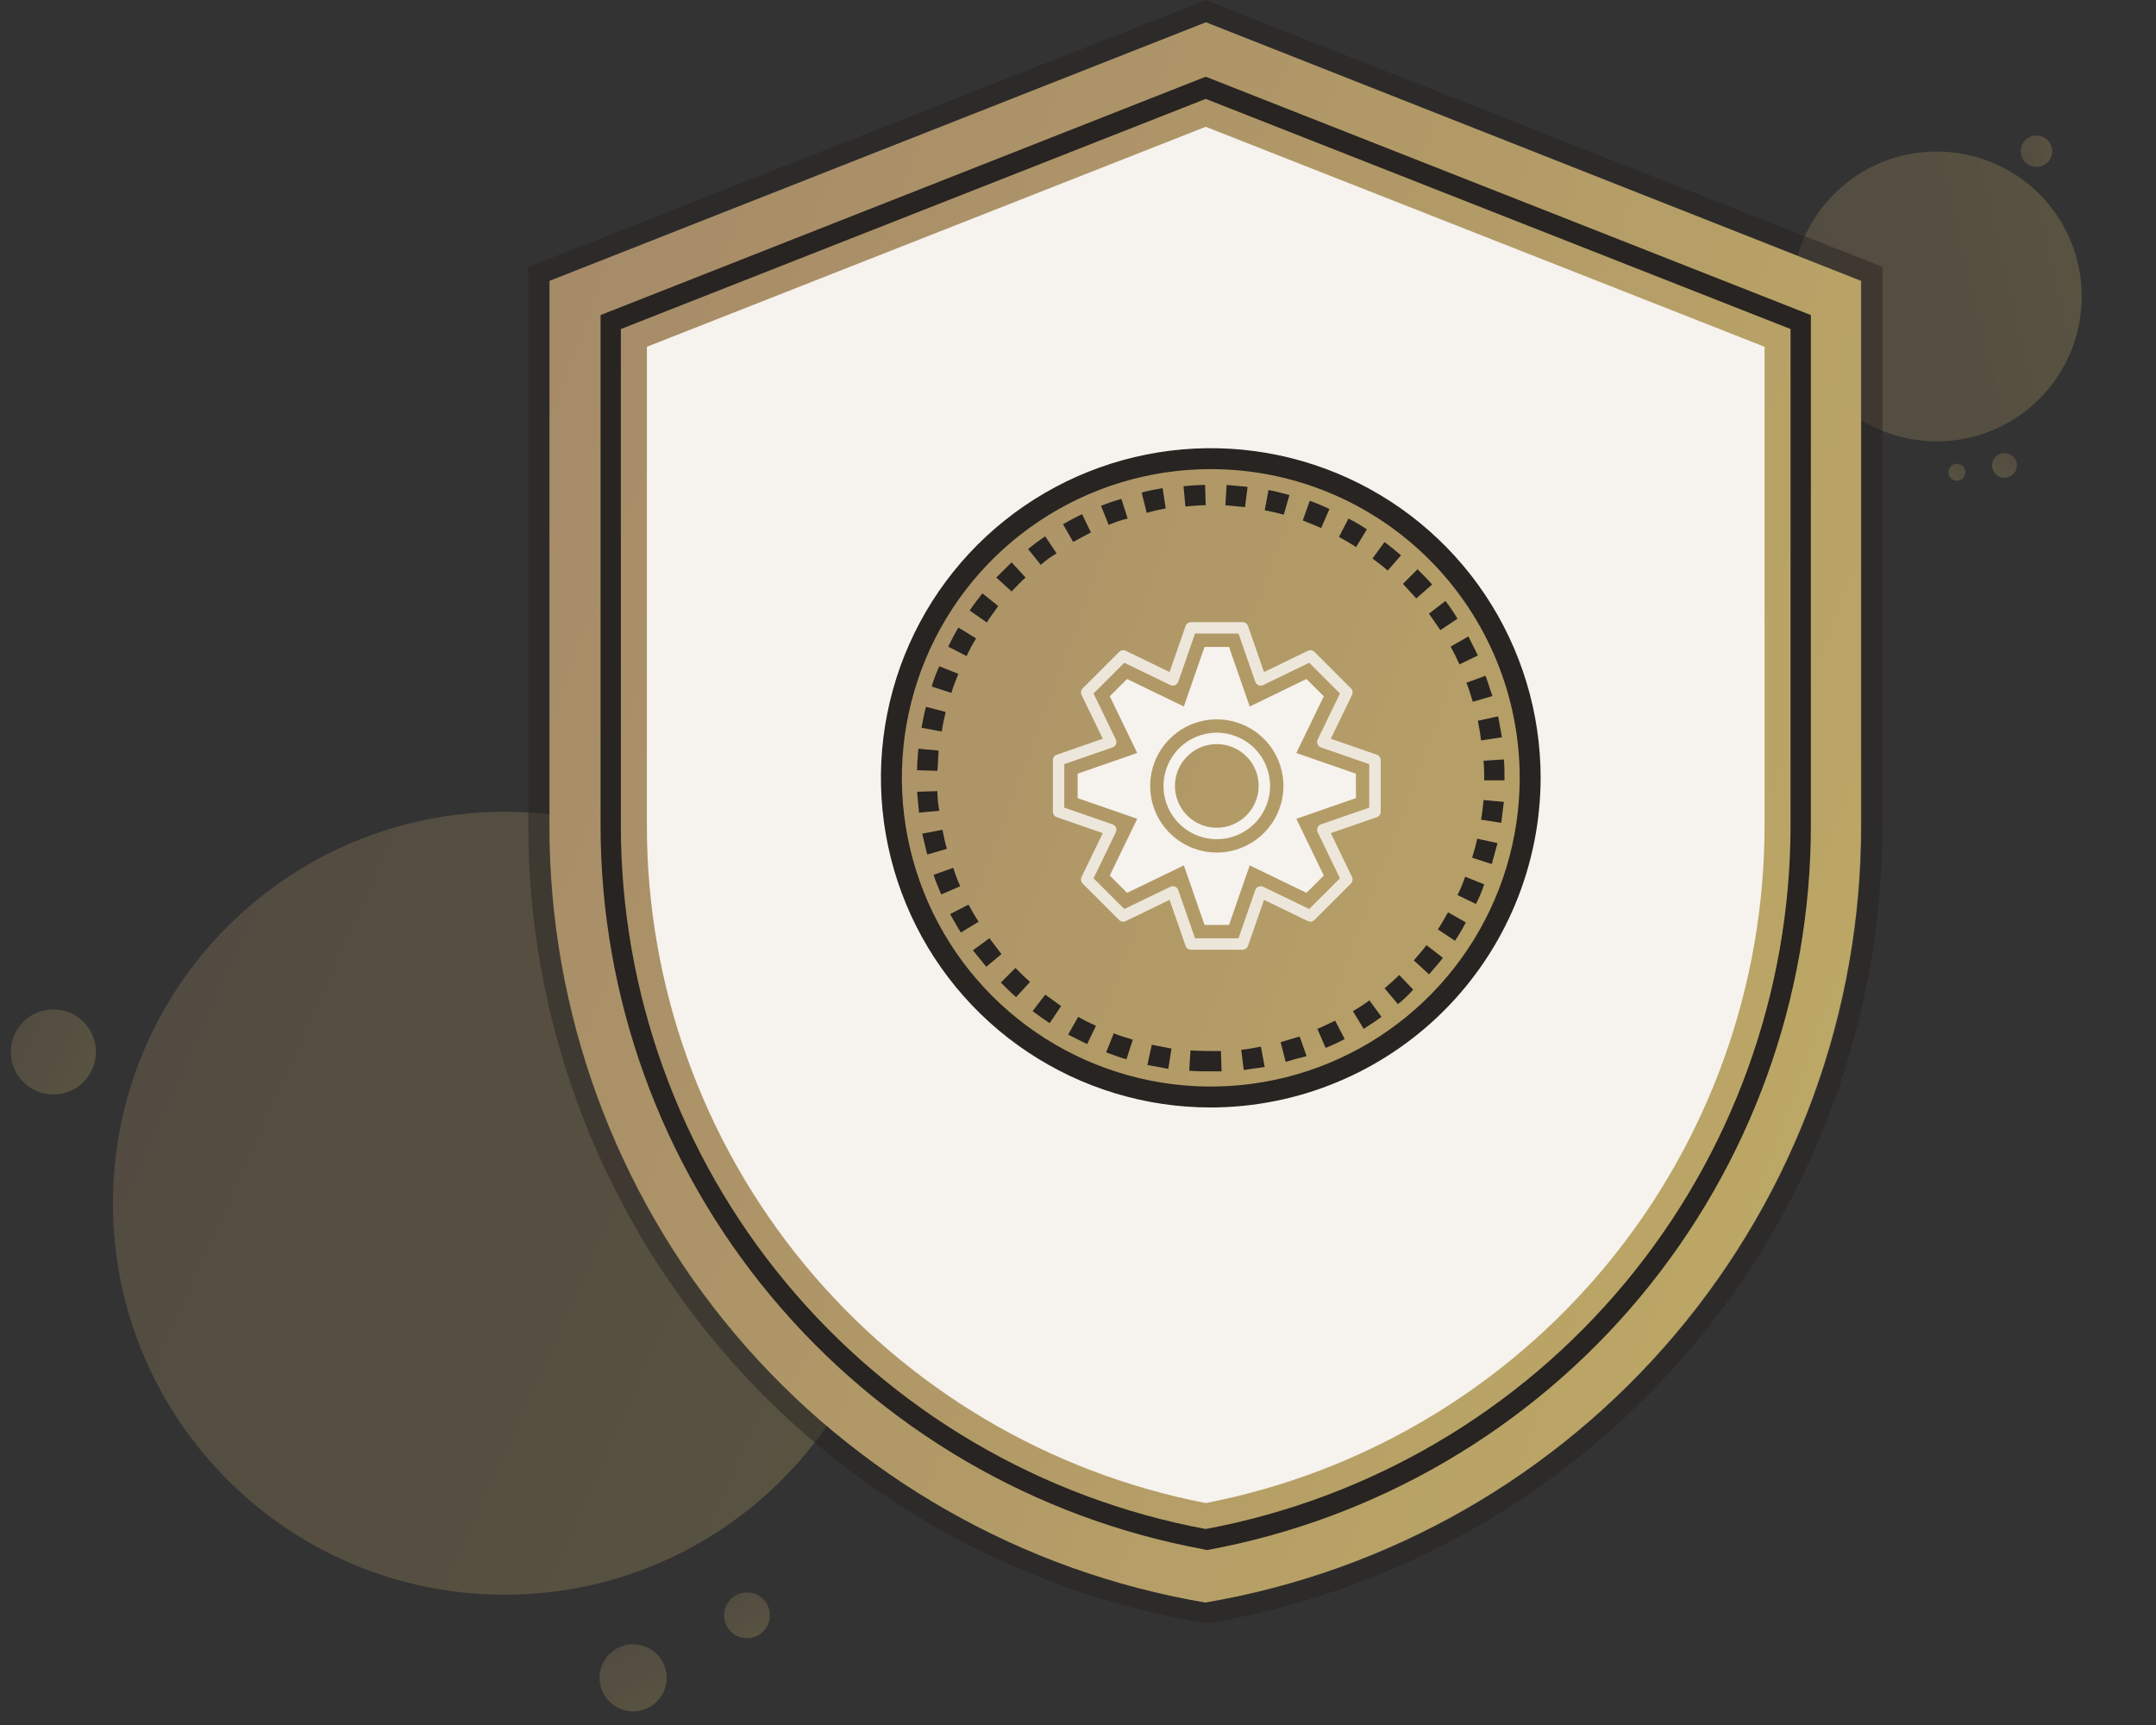 <svg width="200" height="160" viewBox="0 0 200 160" fill="none" xmlns="http://www.w3.org/2000/svg">
<rect x="0" y="0" width="200" height="160" fill="#333333" stroke="none"/>
<g clip-path="url(#clip0_621_7186)">
<g opacity="0.272">
<path d="M46.814 147.914C66.883 147.914 83.151 131.657 83.151 111.604C83.151 91.55 66.883 75.293 46.814 75.293C26.746 75.293 10.477 91.55 10.477 111.604C10.477 131.657 26.746 147.914 46.814 147.914Z" fill="url(#paint0_linear_621_7186)"/>
<path d="M56.771 158.042C57.25 158.429 57.832 158.666 58.445 158.722C59.058 158.778 59.674 158.652 60.215 158.358C60.756 158.065 61.198 157.618 61.484 157.073C61.771 156.529 61.89 155.912 61.826 155.3C61.761 154.689 61.517 154.11 61.123 153.637C60.73 153.164 60.205 152.818 59.615 152.643C59.025 152.468 58.396 152.472 57.808 152.654C57.22 152.837 56.699 153.189 56.312 153.667C55.792 154.308 55.549 155.129 55.635 155.95C55.721 156.77 56.13 157.523 56.771 158.042Z" fill="url(#paint1_linear_621_7186)"/>
<path d="M67.957 151.475C68.284 151.739 68.682 151.901 69.101 151.94C69.52 151.978 69.94 151.891 70.31 151.691C70.68 151.49 70.981 151.185 71.177 150.813C71.373 150.441 71.454 150.019 71.41 149.601C71.366 149.183 71.199 148.788 70.93 148.465C70.661 148.142 70.302 147.906 69.898 147.786C69.495 147.667 69.066 147.67 68.664 147.795C68.262 147.92 67.907 148.161 67.642 148.487C67.288 148.925 67.122 149.486 67.181 150.046C67.24 150.607 67.519 151.12 67.957 151.475Z" fill="url(#paint2_linear_621_7186)"/>
<path d="M4.949 101.515C5.73 101.515 6.493 101.283 7.142 100.85C7.791 100.416 8.297 99.8 8.596 99.08C8.895 98.359 8.973 97.566 8.821 96.801C8.669 96.035 8.293 95.333 7.741 94.781C7.189 94.229 6.486 93.853 5.72 93.701C4.954 93.548 4.161 93.626 3.439 93.924C2.718 94.223 2.101 94.728 1.667 95.377C1.233 96.025 1.001 96.788 1.001 97.568C1.001 98.086 1.103 98.599 1.301 99.078C1.499 99.557 1.79 99.992 2.157 100.358C2.523 100.725 2.959 101.016 3.438 101.214C3.917 101.412 4.43 101.515 4.949 101.515Z" fill="url(#paint3_linear_621_7186)"/>
</g>
<g opacity="0.272">
<path d="M187.755 38.232C193.688 33.765 194.873 25.337 190.402 19.408C185.931 13.478 177.497 12.293 171.564 16.759C165.631 21.226 164.446 29.654 168.917 35.583C173.388 41.513 181.822 42.699 187.755 38.232Z" fill="url(#paint4_linear_621_7186)"/>
<path d="M187.067 43.442C187.012 43.663 186.893 43.862 186.724 44.016C186.556 44.169 186.345 44.268 186.12 44.302C185.894 44.335 185.664 44.301 185.458 44.204C185.252 44.107 185.079 43.951 184.962 43.756C184.844 43.561 184.788 43.335 184.799 43.108C184.809 42.88 184.888 42.661 185.023 42.478C185.159 42.295 185.346 42.156 185.56 42.08C185.775 42.003 186.007 41.991 186.228 42.046C186.525 42.12 186.78 42.309 186.937 42.57C187.094 42.832 187.141 43.146 187.067 43.442Z" fill="url(#paint5_linear_621_7186)"/>
<path d="M182.297 43.989C182.259 44.14 182.177 44.276 182.062 44.38C181.947 44.485 181.804 44.553 181.65 44.576C181.496 44.599 181.339 44.575 181.198 44.509C181.058 44.443 180.94 44.336 180.86 44.203C180.779 44.07 180.741 43.916 180.748 43.761C180.756 43.606 180.809 43.456 180.901 43.331C180.994 43.206 181.122 43.112 181.268 43.059C181.414 43.007 181.573 42.999 181.724 43.036C181.926 43.087 182.1 43.215 182.208 43.394C182.315 43.573 182.347 43.787 182.297 43.989Z" fill="url(#paint6_linear_621_7186)"/>
<path d="M189.787 15.193C189.557 15.367 189.279 15.468 188.991 15.485C188.702 15.501 188.415 15.431 188.166 15.285C187.917 15.138 187.717 14.921 187.592 14.661C187.466 14.401 187.421 14.109 187.461 13.823C187.501 13.537 187.625 13.27 187.818 13.054C188.01 12.839 188.262 12.685 188.542 12.613C188.822 12.541 189.117 12.553 189.39 12.648C189.663 12.743 189.901 12.917 190.075 13.148C190.308 13.457 190.409 13.847 190.355 14.23C190.301 14.614 190.097 14.96 189.787 15.193Z" fill="url(#paint7_linear_621_7186)"/>
</g>
<path d="M50.974 26.049V76.616C50.965 93.87 57.07 110.57 68.207 123.755C79.344 136.941 94.794 145.759 111.817 148.648C128.84 145.759 144.29 136.941 155.427 123.756C166.565 110.571 172.67 93.871 172.661 76.617V26.049L111.876 2.058L50.974 26.049Z" fill="url(#paint8_linear_621_7186)"/>
<g opacity="0.5">
<path d="M111.847 150.527H111.671C94.158 147.596 78.251 138.555 66.778 125.013C55.304 111.47 49.006 94.301 49.003 76.557V24.755L111.847 0L174.628 24.755V76.616C174.625 94.36 168.327 111.529 156.854 125.072C145.38 138.614 129.473 147.655 111.96 150.586L111.847 150.527ZM50.944 26.048V76.615C50.934 93.869 57.04 110.569 68.177 123.754C79.314 136.94 94.764 145.758 111.787 148.647C128.811 145.758 144.26 136.94 155.398 123.754C166.535 110.569 172.64 93.869 172.631 76.615V26.049L111.847 2.058L50.944 26.048Z" fill="#272421"/>
</g>
<path d="M111.847 143.765L111.671 143.706C95.949 140.813 81.74 132.505 71.516 120.225C61.291 107.946 55.699 92.473 55.711 76.499V29.224L111.847 7.115L167.983 29.224V76.558C167.986 92.53 162.39 107.998 152.168 120.276C141.945 132.553 127.741 140.865 112.023 143.766L111.847 143.765ZM57.593 30.518V76.558C57.589 92.055 63.011 107.064 72.92 118.985C82.829 130.905 96.601 138.985 111.847 141.822C127.088 138.975 140.853 130.892 150.761 118.974C160.668 107.056 166.094 92.052 166.1 76.558V30.518L111.847 9.172L57.593 30.518Z" fill="#272421"/>
<path d="M111.848 11.76L60.007 32.163V76.558C60.002 91.42 65.172 105.82 74.631 117.289C84.09 128.758 97.248 136.581 111.848 139.415C126.448 136.581 139.605 128.758 149.064 117.289C158.523 105.82 163.694 91.42 163.689 76.558V32.163L111.848 11.76ZM112.319 101.783C106.465 101.783 100.742 100.048 95.875 96.798C91.007 93.548 87.214 88.929 84.973 83.524C82.733 78.12 82.147 72.173 83.289 66.436C84.431 60.699 87.25 55.428 91.389 51.292C95.529 47.156 100.803 44.339 106.544 43.198C112.286 42.056 118.237 42.642 123.645 44.881C129.054 47.119 133.676 50.91 136.929 55.774C140.181 60.638 141.917 66.356 141.917 72.206C141.919 76.091 141.155 79.938 139.668 83.527C138.181 87.116 136.001 90.377 133.252 93.124C130.503 95.871 127.24 98.05 123.648 99.535C120.056 101.021 116.206 101.785 112.319 101.783Z" fill="#F6F2ED"/>
<path d="M112.317 102.723C106.266 102.723 100.35 100.929 95.318 97.57C90.286 94.21 86.364 89.435 84.048 83.848C81.733 78.261 81.126 72.113 82.307 66.182C83.488 60.251 86.402 54.803 90.681 50.527C94.96 46.251 100.413 43.339 106.348 42.159C112.284 40.979 118.436 41.584 124.027 43.899C129.618 46.213 134.397 50.132 137.759 55.16C141.121 60.188 142.916 66.1 142.916 72.147C142.902 80.252 139.674 88.021 133.939 93.752C128.203 99.483 120.428 102.709 112.317 102.723ZM112.317 43.511C106.65 43.511 101.109 45.191 96.397 48.337C91.684 51.484 88.011 55.956 85.842 61.189C83.673 66.421 83.106 72.179 84.212 77.733C85.317 83.288 88.046 88.391 92.054 92.395C96.062 96.4 101.168 99.127 106.727 100.232C112.286 101.337 118.048 100.77 123.284 98.603C128.52 96.435 132.996 92.765 136.145 88.056C139.293 83.347 140.974 77.811 140.974 72.147C140.974 68.386 140.233 64.662 138.793 61.188C137.353 57.714 135.243 54.557 132.582 51.898C129.92 49.239 126.761 47.129 123.284 45.69C119.807 44.252 116.081 43.511 112.317 43.511Z" fill="#272421"/>
<path d="M112.318 99.372C111.67 99.372 111.023 99.372 110.318 99.312L110.435 97.431C111.377 97.49 112.318 97.49 113.259 97.49L113.319 99.372H112.318ZM115.377 99.254L115.142 97.373C115.73 97.314 116.377 97.197 116.966 97.079L117.319 98.96C116.673 99.077 116.026 99.136 115.377 99.254ZM108.378 99.137L106.435 98.784L106.847 96.903C107.435 97.02 108.024 97.138 108.672 97.255L108.378 99.137ZM119.264 98.49L118.794 96.668L120.559 96.138L121.206 97.961C120.498 98.137 119.85 98.313 119.262 98.49L119.264 98.49ZM104.495 98.255C103.848 98.079 103.259 97.844 102.612 97.609L103.318 95.844C103.907 96.08 104.496 96.256 105.084 96.432L104.495 98.255ZM122.971 97.197L122.206 95.433C122.794 95.198 123.324 94.903 123.854 94.668L124.737 96.373C124.164 96.683 123.574 96.958 122.969 97.196L122.971 97.197ZM100.846 96.845L99.081 95.963L100.022 94.316C100.554 94.625 101.104 94.9 101.67 95.139L100.846 96.845ZM126.502 95.433L125.502 93.786C126.034 93.488 126.545 93.154 127.032 92.787L128.15 94.316C127.615 94.726 127.029 95.079 126.499 95.432L126.502 95.433ZM97.374 94.903C96.844 94.551 96.256 94.139 95.785 93.786L96.963 92.257C97.434 92.61 97.963 92.963 98.433 93.316L97.374 94.903ZM129.679 93.139L128.444 91.67C128.914 91.258 129.385 90.847 129.797 90.435L131.092 91.788C130.664 92.282 130.19 92.734 129.677 93.138L129.679 93.139ZM94.255 92.488C93.784 92.077 93.313 91.606 92.842 91.136L94.196 89.783C94.607 90.195 95.078 90.665 95.549 91.077L94.255 92.488ZM132.561 90.372L131.149 89.078C131.561 88.608 131.972 88.137 132.326 87.667L133.856 88.843C133.442 89.375 132.972 89.905 132.56 90.375L132.561 90.372ZM91.488 89.672C91.076 89.143 90.664 88.673 90.252 88.144L91.782 87.026C92.135 87.497 92.548 88.025 92.9 88.496L91.488 89.672ZM134.973 87.262L133.384 86.203C133.737 85.674 134.031 85.145 134.326 84.616L135.974 85.557C135.675 86.144 135.341 86.712 134.973 87.259V87.262ZM89.134 86.493C88.782 85.963 88.487 85.376 88.134 84.788L89.841 83.906C90.135 84.436 90.429 84.964 90.782 85.494L89.134 86.493ZM136.915 83.847L135.208 83.024C135.479 82.471 135.715 81.902 135.915 81.319L137.68 82.025C137.475 82.653 137.219 83.261 136.915 83.847ZM87.31 82.965C87.075 82.377 86.78 81.731 86.604 81.142L88.428 80.495C88.608 81.076 88.824 81.646 89.075 82.2L87.31 82.965ZM138.385 80.143L136.561 79.555C136.737 78.968 136.914 78.379 137.032 77.791L138.914 78.203L138.385 80.143ZM86.016 79.261C85.839 78.614 85.721 77.967 85.545 77.321L87.427 76.968C87.544 77.556 87.663 78.144 87.839 78.732L86.016 79.261ZM139.268 76.32L137.386 76.025C137.503 75.438 137.562 74.791 137.621 74.202L139.504 74.379C139.444 74.97 139.327 75.676 139.268 76.32ZM85.25 75.379L85.074 73.438L86.956 73.379C86.957 73.991 87.016 74.602 87.133 75.202L85.25 75.379ZM139.563 72.381H137.68V72.205C137.69 71.655 137.67 71.106 137.621 70.558L139.504 70.441C139.563 71.029 139.563 71.617 139.563 72.205V72.381ZM86.957 71.499L85.074 71.442C85.074 70.795 85.133 70.148 85.191 69.444L87.074 69.62C87.015 70.266 87.015 70.912 86.956 71.501L86.957 71.499ZM137.386 68.677C137.326 68.089 137.209 67.442 137.091 66.854L138.974 66.442L139.326 68.383L137.386 68.677ZM87.369 67.854L85.486 67.501C85.604 66.855 85.722 66.208 85.898 65.561L87.723 66.032C87.604 66.62 87.427 67.266 87.369 67.854ZM136.621 65.091C136.445 64.503 136.268 63.914 136.033 63.327L137.798 62.68C138.034 63.268 138.21 63.914 138.445 64.561L136.621 65.091ZM88.255 64.268L86.431 63.68C86.614 63.035 86.851 62.406 87.137 61.799L88.903 62.505C88.663 63.092 88.428 63.68 88.255 64.268ZM135.388 61.622C135.153 61.092 134.858 60.505 134.565 59.975L136.213 59.034L137.096 60.798L135.388 61.622ZM89.665 60.857L87.959 59.975C88.254 59.387 88.547 58.799 88.901 58.211L90.549 59.21C90.22 59.741 89.925 60.291 89.663 60.858L89.665 60.857ZM133.615 58.447C133.262 57.918 132.909 57.448 132.556 56.918L134.086 55.742C134.492 56.268 134.865 56.818 135.204 57.389L133.615 58.447ZM91.542 57.741L89.953 56.624C90.306 56.094 90.719 55.566 91.13 55.036L92.601 56.213C92.255 56.742 91.84 57.212 91.547 57.741H91.542ZM131.379 55.507C130.967 55.036 130.555 54.625 130.143 54.154L131.497 52.802C131.968 53.272 132.439 53.743 132.85 54.213L131.379 55.507ZM93.837 54.86L92.424 53.567L93.841 52.158L95.136 53.569C94.665 53.974 94.255 54.449 93.841 54.86H93.837ZM128.731 52.92C128.26 52.508 127.789 52.155 127.318 51.803L128.436 50.274C128.966 50.685 129.495 51.097 129.966 51.508L128.731 52.92ZM96.544 52.39L95.367 50.921C95.896 50.509 96.425 50.098 96.955 49.744L98.014 51.332C97.489 51.631 96.998 51.986 96.548 52.39H96.544ZM125.797 50.744C125.267 50.392 124.738 50.098 124.208 49.803L125.091 48.098C125.68 48.396 126.249 48.73 126.797 49.098L125.797 50.744ZM99.553 50.274L98.612 48.627C99.2 48.275 99.789 47.98 100.377 47.686L101.2 49.391C100.609 49.686 100.079 49.978 99.549 50.274H99.553ZM122.557 48.979C122.027 48.743 121.439 48.508 120.851 48.273L121.498 46.45C122.12 46.669 122.729 46.924 123.322 47.215L122.557 48.979ZM102.844 48.684L102.138 46.92C102.753 46.669 103.381 46.454 104.02 46.273L104.608 48.097C104.004 48.24 103.413 48.437 102.844 48.686V48.684ZM119.084 47.743C118.496 47.567 117.907 47.449 117.319 47.332L117.672 45.451C118.319 45.568 118.966 45.745 119.613 45.921L119.084 47.743ZM106.375 47.567L105.904 45.686C106.551 45.51 107.198 45.392 107.845 45.274L108.14 47.156C107.552 47.275 106.964 47.393 106.375 47.569V47.567ZM115.496 47.037C114.907 46.978 114.26 46.92 113.671 46.861L113.788 44.98L115.73 45.156L115.496 47.037ZM109.964 46.978L109.788 45.097C110.435 45.038 111.082 44.98 111.788 44.98L111.847 46.861C111.2 46.863 110.611 46.922 109.964 46.98V46.978Z" fill="#272421"/>
<g opacity="0.869">
<path d="M127.723 70.004L123.45 68.522L125.421 64.454C125.469 64.355 125.485 64.244 125.467 64.135C125.448 64.026 125.396 63.926 125.318 63.849L121.932 60.465C121.855 60.387 121.754 60.335 121.645 60.316C121.536 60.298 121.424 60.314 121.325 60.362L117.255 62.333L115.771 58.064C115.735 57.96 115.667 57.87 115.577 57.806C115.487 57.742 115.38 57.708 115.269 57.708H110.481C110.37 57.708 110.263 57.742 110.173 57.806C110.083 57.87 110.015 57.96 109.979 58.064L108.495 62.333L104.425 60.362C104.326 60.314 104.214 60.298 104.105 60.317C103.996 60.335 103.896 60.387 103.818 60.465L100.432 63.849C100.354 63.926 100.302 64.026 100.283 64.135C100.265 64.244 100.281 64.355 100.329 64.454L102.3 68.522L98.027 70.004C97.923 70.041 97.833 70.108 97.769 70.198C97.705 70.288 97.671 70.395 97.671 70.506V75.292C97.671 75.402 97.705 75.51 97.769 75.599C97.833 75.689 97.923 75.757 98.027 75.793L102.3 77.276L100.329 81.343C100.281 81.442 100.265 81.554 100.283 81.662C100.302 81.771 100.354 81.871 100.432 81.949L103.818 85.333C103.896 85.41 103.996 85.462 104.104 85.481C104.213 85.499 104.325 85.483 104.424 85.435L108.495 83.466L109.979 87.735C110.015 87.839 110.083 87.929 110.173 87.993C110.263 88.057 110.37 88.091 110.481 88.091H115.269C115.38 88.091 115.487 88.057 115.577 87.993C115.667 87.929 115.735 87.839 115.771 87.735L117.255 83.466L121.326 85.435C121.425 85.483 121.537 85.499 121.646 85.481C121.754 85.462 121.855 85.41 121.932 85.333L125.318 81.949C125.396 81.871 125.448 81.771 125.467 81.662C125.485 81.554 125.469 81.442 125.421 81.343L123.45 77.276L127.723 75.793C127.827 75.757 127.918 75.689 127.982 75.6C128.046 75.51 128.08 75.402 128.08 75.292V70.505C128.08 70.395 128.045 70.287 127.981 70.198C127.917 70.108 127.827 70.04 127.723 70.004ZM127.017 74.909L122.539 76.463C122.468 76.488 122.403 76.527 122.349 76.579C122.294 76.63 122.251 76.692 122.223 76.761C122.194 76.831 122.18 76.905 122.182 76.98C122.185 77.055 122.202 77.128 122.235 77.196L124.301 81.465L121.45 84.315L117.177 82.251C117.11 82.218 117.036 82.2 116.961 82.198C116.887 82.196 116.812 82.209 116.743 82.238C116.674 82.267 116.611 82.31 116.56 82.364C116.509 82.419 116.469 82.483 116.445 82.554L114.889 87.029H110.855L109.3 82.554C109.275 82.483 109.236 82.419 109.185 82.364C109.133 82.31 109.071 82.267 109.002 82.238C108.932 82.209 108.858 82.196 108.783 82.198C108.708 82.2 108.635 82.218 108.567 82.251L104.295 84.315L101.443 81.465L103.509 77.196C103.542 77.128 103.56 77.055 103.562 76.98C103.564 76.905 103.551 76.831 103.522 76.761C103.493 76.692 103.45 76.63 103.396 76.579C103.341 76.527 103.277 76.488 103.206 76.463L98.727 74.909V70.879L103.206 69.325C103.277 69.3 103.341 69.261 103.396 69.21C103.45 69.158 103.493 69.096 103.522 69.027C103.551 68.958 103.564 68.883 103.562 68.808C103.56 68.734 103.542 68.66 103.509 68.593L101.443 64.323L104.295 61.474L108.567 63.541C108.635 63.573 108.708 63.591 108.783 63.593C108.858 63.595 108.932 63.582 109.002 63.553C109.071 63.524 109.133 63.481 109.185 63.427C109.236 63.373 109.275 63.308 109.3 63.237L110.855 58.76H114.889L116.445 63.237C116.469 63.308 116.509 63.373 116.56 63.427C116.611 63.481 116.674 63.524 116.743 63.553C116.812 63.582 116.887 63.595 116.961 63.593C117.036 63.591 117.11 63.573 117.177 63.541L121.45 61.474L124.301 64.323L122.235 68.593C122.202 68.66 122.185 68.734 122.182 68.808C122.18 68.883 122.194 68.958 122.223 69.027C122.251 69.096 122.294 69.158 122.349 69.21C122.403 69.261 122.468 69.3 122.539 69.325L127.017 70.879V74.909Z" fill="#F6F2ED"/>
</g>
<path d="M112.876 67.958C111.898 67.958 110.942 68.247 110.129 68.79C109.316 69.333 108.683 70.105 108.308 71.007C107.934 71.91 107.836 72.903 108.027 73.862C108.218 74.82 108.689 75.701 109.38 76.391C110.072 77.082 110.953 77.553 111.912 77.744C112.871 77.934 113.865 77.836 114.768 77.463C115.672 77.088 116.444 76.455 116.987 75.643C117.53 74.83 117.82 73.875 117.82 72.898C117.819 71.588 117.297 70.333 116.37 69.406C115.444 68.48 114.187 67.959 112.876 67.958ZM112.876 76.777C112.109 76.777 111.358 76.549 110.72 76.123C110.082 75.697 109.584 75.091 109.29 74.382C108.996 73.674 108.92 72.894 109.069 72.141C109.219 71.389 109.589 70.698 110.132 70.156C110.674 69.613 111.366 69.244 112.119 69.094C112.872 68.944 113.652 69.021 114.362 69.315C115.071 69.608 115.677 70.105 116.104 70.743C116.53 71.381 116.758 72.131 116.758 72.898C116.756 73.926 116.347 74.912 115.619 75.639C114.892 76.366 113.905 76.775 112.876 76.777Z" fill="#F6F2ED"/>
<path d="M125.779 71.763L120.255 69.845L122.8 64.583L121.194 62.979L115.929 65.529L114.01 60.004H111.737L109.818 65.529L104.551 62.979L102.947 64.579L105.492 69.841L99.966 71.759V74.03L105.492 75.947L102.947 81.209L104.553 82.814L109.819 80.27L111.738 85.792H114.011L115.929 80.27L121.195 82.814L122.802 81.209L120.256 75.947L125.781 74.029L125.779 71.763ZM112.876 79.076C111.654 79.076 110.458 78.713 109.442 78.035C108.425 77.356 107.633 76.391 107.165 75.263C106.697 74.134 106.575 72.892 106.814 71.694C107.052 70.496 107.641 69.395 108.505 68.531C109.37 67.668 110.471 67.079 111.67 66.841C112.869 66.603 114.112 66.725 115.242 67.192C116.371 67.66 117.336 68.452 118.016 69.467C118.695 70.483 119.057 71.677 119.057 72.899C119.055 74.536 118.403 76.106 117.244 77.264C116.086 78.422 114.515 79.073 112.876 79.076Z" fill="#F6F2ED"/>
</g>
<defs>
<linearGradient id="paint0_linear_621_7186" x1="9.368" y1="78.723" x2="124.32" y2="130.337" gradientUnits="userSpaceOnUse">
<stop stop-color="#A58969"/>
<stop offset="1" stop-color="#C7B664"/>
</linearGradient>
<linearGradient id="paint1_linear_621_7186" x1="58.011" y1="151.419" x2="62.879" y2="161.047" gradientUnits="userSpaceOnUse">
<stop stop-color="#A58969"/>
<stop offset="1" stop-color="#C7B664"/>
</linearGradient>
<linearGradient id="paint2_linear_621_7186" x1="68.804" y1="146.951" x2="72.129" y2="153.528" gradientUnits="userSpaceOnUse">
<stop stop-color="#A58969"/>
<stop offset="1" stop-color="#C7B664"/>
</linearGradient>
<linearGradient id="paint3_linear_621_7186" x1="0.88" y1="93.997" x2="13.37" y2="99.605" gradientUnits="userSpaceOnUse">
<stop stop-color="#A58969"/>
<stop offset="1" stop-color="#C7B664"/>
</linearGradient>
<linearGradient id="paint4_linear_621_7186" x1="161.258" y1="26.108" x2="206.739" y2="15.737" gradientUnits="userSpaceOnUse">
<stop stop-color="#A58969"/>
<stop offset="1" stop-color="#C7B664"/>
</linearGradient>
<linearGradient id="paint5_linear_621_7186" x1="187.249" y1="42.264" x2="184.782" y2="45.405" gradientUnits="userSpaceOnUse">
<stop stop-color="#A58969"/>
<stop offset="1" stop-color="#C7B664"/>
</linearGradient>
<linearGradient id="paint6_linear_621_7186" x1="182.421" y1="43.185" x2="180.737" y2="45.329" gradientUnits="userSpaceOnUse">
<stop stop-color="#A58969"/>
<stop offset="1" stop-color="#C7B664"/>
</linearGradient>
<linearGradient id="paint7_linear_621_7186" x1="186.909" y1="13.876" x2="191.85" y2="12.749" gradientUnits="userSpaceOnUse">
<stop stop-color="#A58969"/>
<stop offset="1" stop-color="#C7B664"/>
</linearGradient>
<linearGradient id="paint8_linear_621_7186" x1="49.116" y1="8.981" x2="252.225" y2="84.63" gradientUnits="userSpaceOnUse">
<stop stop-color="#A58969"/>
<stop offset="1" stop-color="#C7B664"/>
</linearGradient>
<clipPath id="clip0_621_7186">
<rect width="199" height="160" fill="white" transform="translate(0.241)"/>
</clipPath>
</defs>
</svg>
